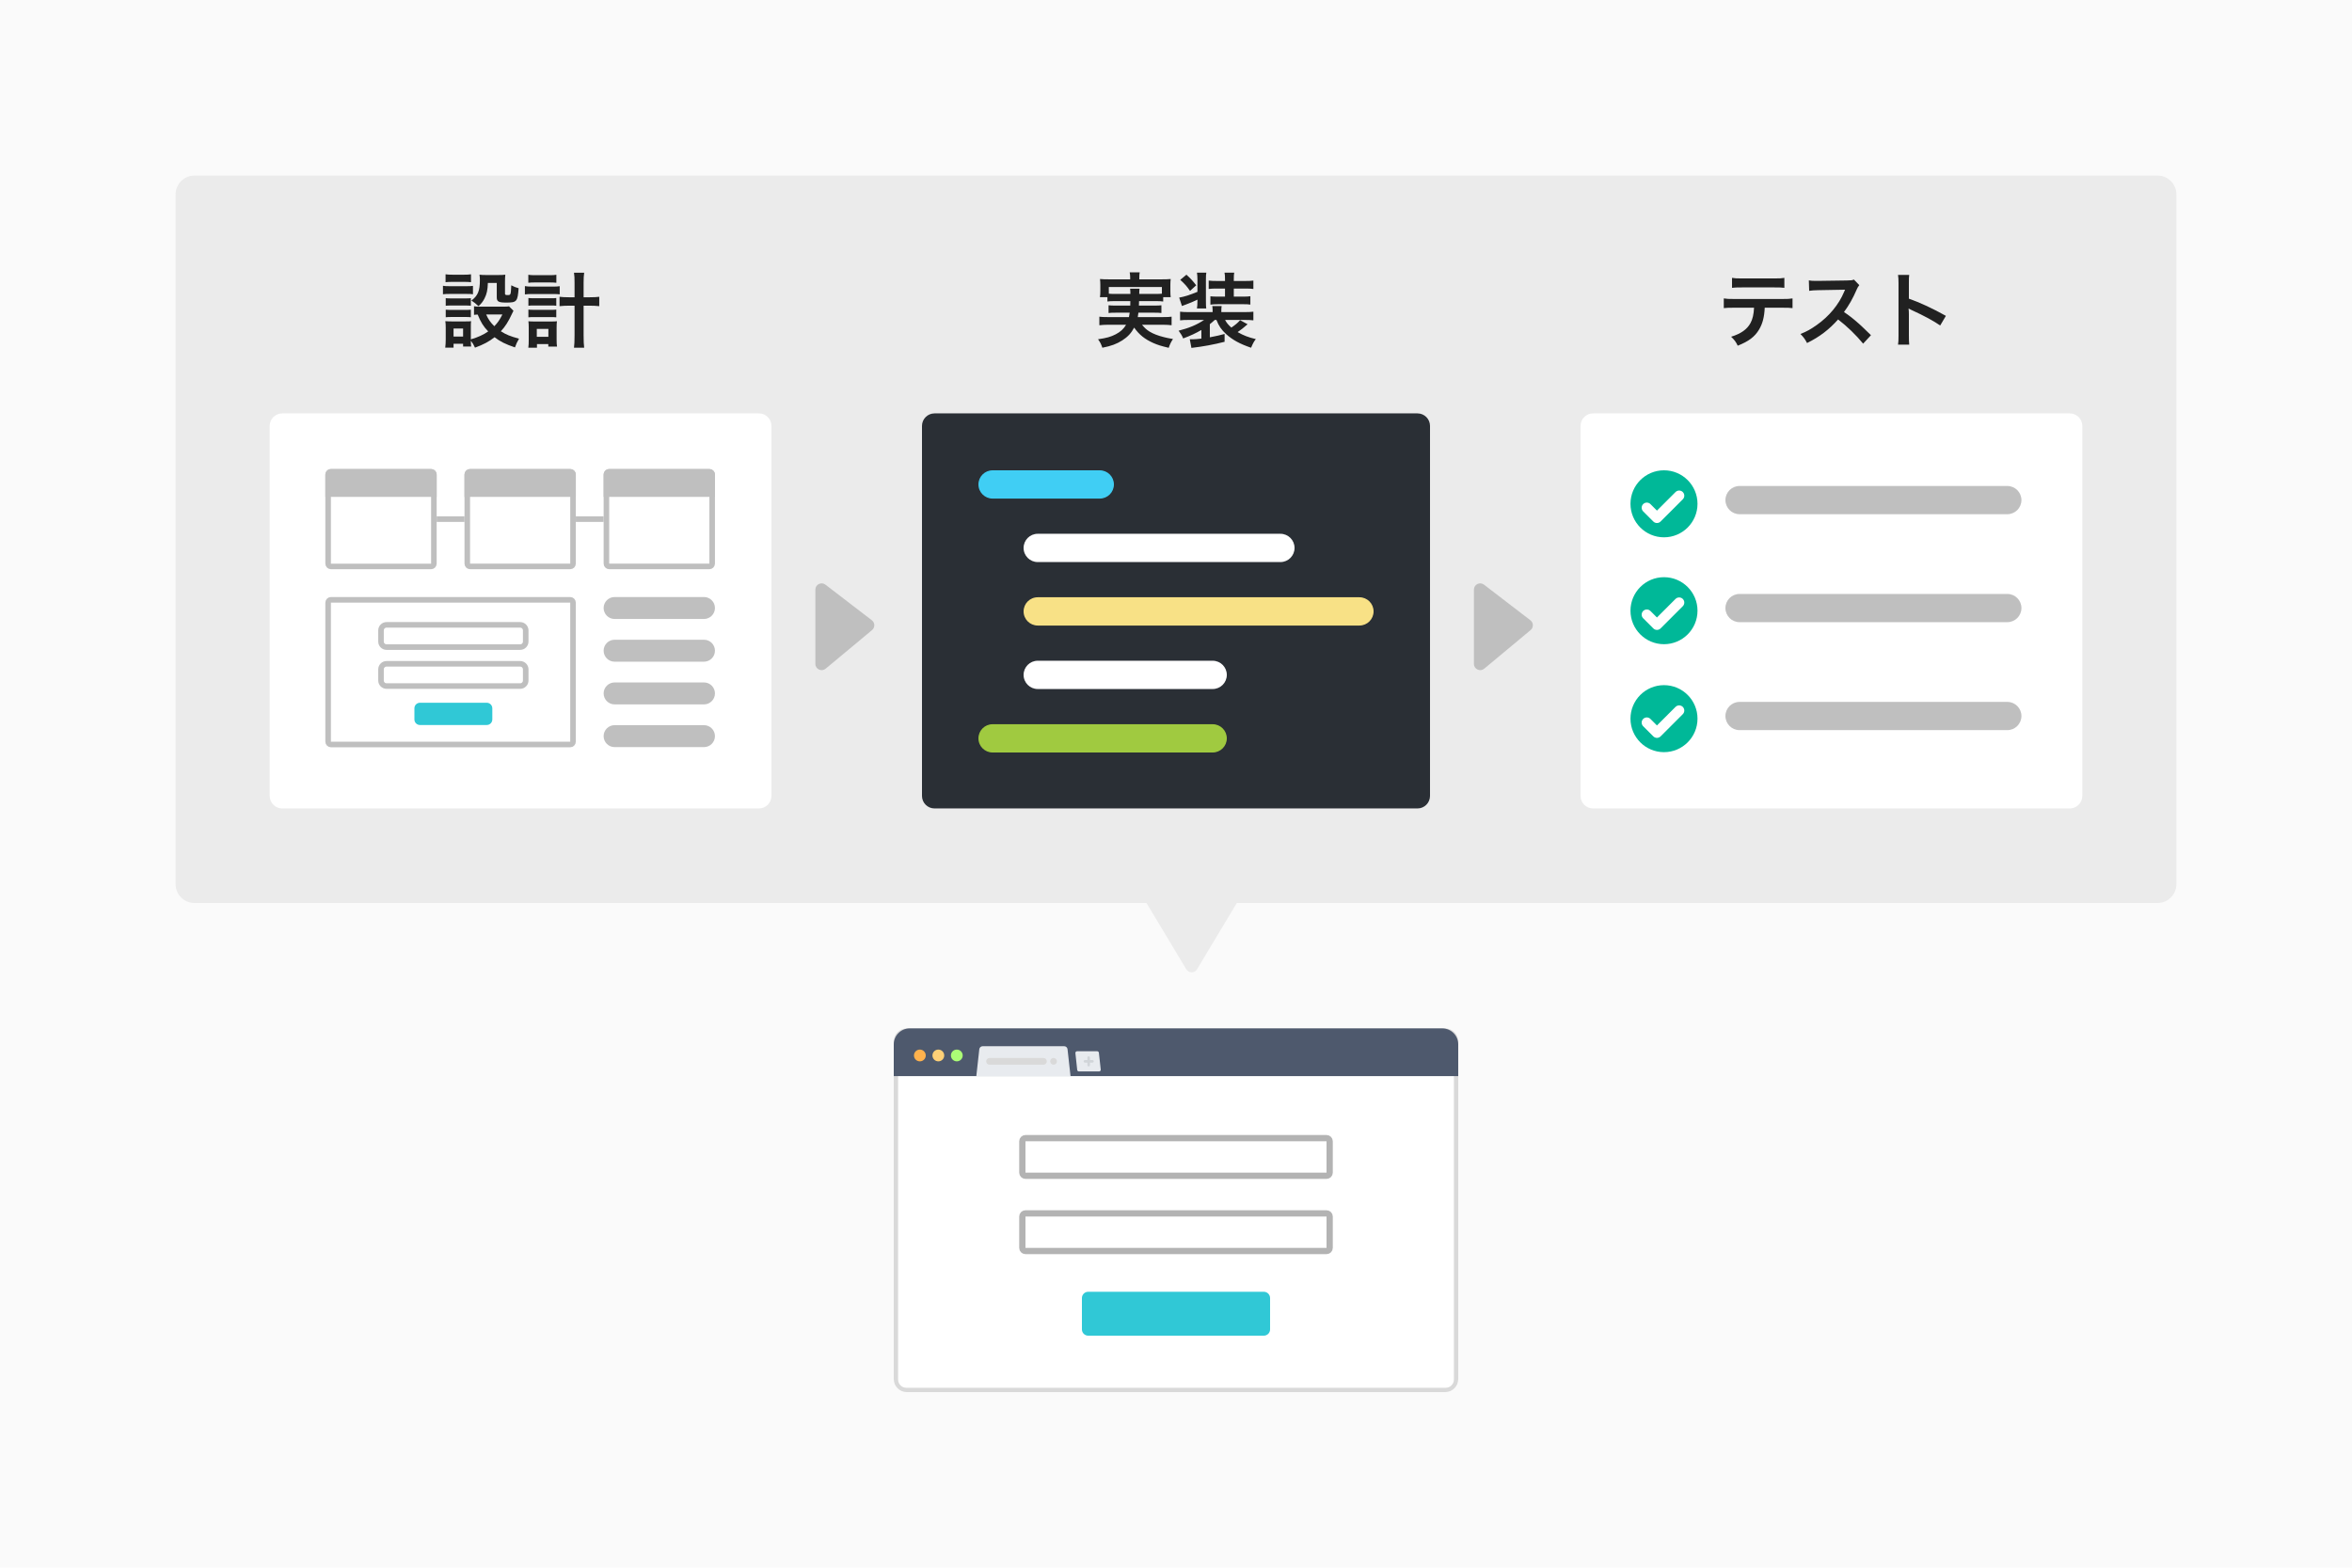 <?xml version="1.0" encoding="utf-8"?>
<!-- Generator: Adobe Illustrator 24.3.0, SVG Export Plug-In . SVG Version: 6.00 Build 0)  -->
<svg version="1.1" id="レイヤー_1" xmlns="http://www.w3.org/2000/svg" xmlns:xlink="http://www.w3.org/1999/xlink" x="0px"
	 y="0px" viewBox="0 0 375 250" style="enable-background:new 0 0 375 250;" xml:space="preserve">
<style type="text/css">
	.st0{fill:#FAFAFA;}
	.st1{fill-rule:evenodd;clip-rule:evenodd;fill:#EBEBEB;}
	.st2{fill:#212121;}
	.st3{fill:#BFBFBF;}
	.st4{fill:#FFFFFF;}
	.st5{fill:#30C8D6;}
	.st6{fill:none;stroke:#BFBFBF;stroke-width:0.887;}
	.st7{fill:#00B898;}
	.st8{fill:none;stroke:#FFFFFF;stroke-width:1.64;stroke-linecap:round;stroke-linejoin:round;}
	.st9{fill:#2A2F35;}
	.st10{fill:#40CEF4;}
	.st11{fill:#F8E186;}
	.st12{fill:#A0CA40;}
	.st13{clip-path:url(#SVGID_2_);}
	.st14{fill:none;stroke:#D9D9D9;stroke-width:0.692;}
	.st15{clip-path:url(#SVGID_4_);}
	.st16{fill:#4E596D;}
	.st17{fill:#FFB24D;}
	.st18{fill:#FFD177;}
	.st19{fill:#ACFD76;}
	.st20{fill:#E8EBEF;}
	.st21{fill:#D9D9D9;}
	.st22{fill:#D1D5D9;}
	.st23{fill:none;stroke:#B3B3B3;}
</style>
<rect class="st0" width="375" height="250"/>
<path class="st1" d="M31,28c-1.657,0-3,1.343-3,3v110c0,1.657,1.343,3,3,3h151.8l6.343,10.571
	c0.388,0.647,1.326,0.647,1.714,0L197.2,144H344c1.657,0,3-1.343,3-3V31
	c0-1.657-1.343-3-3-3H31z"/>
<path class="st2" d="M81.154,48.85c-0.182,0.039-0.416,0.052-0.91,0.052h-3.835
	c-0.338,0-0.572-0.013-0.832-0.065v1.378c0.208-0.039,0.325-0.039,0.585-0.052
	c0.507,1.235,0.884,1.859,1.677,2.691c-0.767,0.533-1.612,0.923-2.769,1.261
	v-1.95c0-0.494,0-0.663,0.039-0.949c-0.221,0.039-0.364,0.039-0.871,0.039h-2.236
	c-0.403,0-0.676-0.013-1.001-0.039c0.052,0.312,0.065,0.611,0.065,1.027v1.911
	c0,0.468-0.026,0.884-0.078,1.287h1.326v-0.624h1.521v0.442h1.287
	c-0.039-0.325-0.052-0.481-0.052-0.923c0.273,0.338,0.455,0.637,0.663,1.105
	c1.326-0.481,2.249-0.975,3.12-1.664c0.884,0.689,1.729,1.105,3.25,1.625
	c0.182-0.533,0.351-0.871,0.65-1.391c-1.417-0.39-2.015-0.624-2.899-1.183
	c0.715-0.767,1.196-1.534,1.755-2.743c0.182-0.403,0.182-0.403,0.26-0.533
	L81.154,48.85z M80.101,50.15c-0.455,0.897-0.728,1.287-1.287,1.872
	c-0.611-0.598-0.975-1.118-1.3-1.872H80.101z M72.314,52.386h1.521v1.287H72.314
	V52.386z M71.04,45.002c0.325-0.039,0.624-0.052,1.092-0.052h1.872
	c0.468,0,0.741,0.013,1.092,0.052v-1.261c-0.351,0.052-0.559,0.065-1.092,0.065
	h-1.872c-0.533,0-0.741-0.013-1.092-0.065V45.002z M70.624,46.926
	c0.312-0.039,0.585-0.052,1.053-0.052h2.743c0.546,0,0.715,0.013,0.988,0.052
	v-1.339c-0.286,0.039-0.507,0.052-1.053,0.052H71.677
	c-0.494,0-0.741-0.013-1.053-0.065V46.926z M71.066,48.759
	c0.26-0.026,0.442-0.039,0.858-0.039h2.314c0.39,0,0.546,0.013,0.832,0.039
	v-1.209c-0.234,0.026-0.403,0.039-0.832,0.039h-2.314
	c-0.416,0-0.611-0.013-0.858-0.039V48.759z M71.066,50.592
	c0.273-0.026,0.442-0.039,0.845-0.039h2.301c0.429,0,0.559,0,0.858,0.039v-1.209
	c-0.234,0.026-0.403,0.039-0.832,0.039h-2.314c-0.416,0-0.611-0.013-0.858-0.039
	V50.592z M79.204,45.119v2.288c0,0.689,0.273,0.845,1.534,0.845
	c1.651,0,1.794-0.156,1.95-2.288c-0.442-0.117-0.78-0.26-1.17-0.468
	c-0.078,1.56-0.078,1.56-0.598,1.56c-0.312,0-0.403-0.052-0.403-0.221v-1.924
	c0-0.481,0.013-0.819,0.052-1.105c-0.338,0.039-0.65,0.052-1.105,0.052h-1.989
	c-0.403,0-0.689-0.013-1.027-0.052c0.052,0.338,0.065,0.468,0.065,0.871
	c0,1.703-0.325,2.496-1.352,3.25c0.377,0.234,0.754,0.533,1.131,0.897
	c0.455-0.403,0.702-0.728,0.962-1.235c0.364-0.728,0.494-1.339,0.533-2.47
	H79.204z M91.606,47.407h-0.819c-0.689,0-1.157-0.026-1.573-0.078v1.495
	c0.455-0.052,1.014-0.078,1.586-0.078h0.806v4.745
	c0,0.949-0.026,1.443-0.091,1.963h1.625c-0.065-0.533-0.091-1.066-0.091-1.963
	v-4.745h0.91c0.624,0,1.079,0.026,1.586,0.078v-1.495
	c-0.429,0.052-0.871,0.078-1.573,0.078h-0.923v-2.353
	c0-0.702,0.026-1.118,0.091-1.56h-1.625c0.078,0.494,0.091,0.832,0.091,1.56V47.407z
	 M84.235,45.093c0.325-0.039,0.65-0.052,1.118-0.052h2.249
	c0.494,0,0.741,0.013,1.105,0.052v-1.274c-0.338,0.052-0.585,0.065-1.105,0.065
	h-2.249c-0.533,0-0.793-0.013-1.118-0.065V45.093z M83.689,46.952
	c0.377-0.052,0.663-0.065,1.092-0.065h3.354c0.546,0,0.806,0.013,1.105,0.052
	v-1.3c-0.312,0.052-0.598,0.065-1.105,0.065h-3.341
	c-0.481,0-0.78-0.026-1.105-0.078V46.952z M84.248,48.759
	c0.299-0.039,0.429-0.039,0.858-0.039h2.756c0.416,0,0.533,0,0.832,0.039v-1.235
	c-0.273,0.039-0.39,0.039-0.832,0.039h-2.756c-0.429,0-0.585-0.013-0.858-0.039
	V48.759z M84.248,50.605c0.273-0.026,0.429-0.039,0.845-0.039h2.743
	c0.429,0,0.598,0.013,0.858,0.039v-1.235c-0.273,0.039-0.39,0.039-0.832,0.039
	h-2.756c-0.455,0-0.624-0.013-0.858-0.039V50.605z M85.613,54.869h1.807v0.403
	h1.391c-0.052-0.325-0.065-0.637-0.065-1.131v-1.911
	c0-0.455,0.013-0.702,0.052-1.001c-0.247,0.026-0.442,0.039-0.845,0.039h-2.795
	c-0.481,0-0.663-0.013-0.91-0.039c0.039,0.351,0.052,0.598,0.052,1.014v1.963
	c0,0.507-0.013,0.871-0.065,1.248h1.378V54.869z M85.587,52.451h1.846v1.261H85.587
	V52.451z"/>
<path class="st2" d="M180.22,48.018c0,0.351,0,0.351-0.013,0.715h-2.288
	c-0.637,0-0.858-0.013-1.17-0.052v1.235c0.338-0.039,0.546-0.052,1.17-0.052
	h2.197c-0.039,0.312-0.065,0.455-0.117,0.702h-3.406
	c-0.65,0-0.962-0.013-1.313-0.065v1.365c0.468-0.052,0.884-0.078,1.391-0.078
	h2.873c-0.39,0.663-0.897,1.131-1.651,1.521
	c-0.78,0.403-1.456,0.598-2.821,0.793c0.377,0.546,0.455,0.689,0.689,1.352
	c1.443-0.286,2.262-0.598,3.172-1.17c0.871-0.559,1.43-1.157,1.898-2.041
	c0.806,1.144,1.69,1.846,3.081,2.47c0.689,0.299,1.222,0.468,2.431,0.754
	c0.169-0.546,0.377-0.949,0.676-1.404c-0.715-0.13-1.118-0.208-1.443-0.299
	c-0.91-0.221-1.716-0.533-2.288-0.884c-0.494-0.312-0.741-0.533-1.209-1.092
	h3.315c0.572,0,0.936,0.026,1.404,0.078v-1.365
	c-0.364,0.052-0.689,0.065-1.339,0.065h-4.056
	c0.052-0.273,0.065-0.377,0.104-0.702h2.509c0.611,0,0.819,0.013,1.157,0.052
	v-1.235c-0.312,0.039-0.52,0.052-1.157,0.052h-2.431
	c0.013-0.299,0.013-0.299,0.026-0.715h2.613c0.611,0,0.91,0.013,1.235,0.065
	V47.394h1.196c-0.039-0.299-0.052-0.585-0.052-0.962v-0.988
	c0-0.351,0.013-0.624,0.052-0.949c-0.442,0.039-0.78,0.052-1.443,0.052h-3.562
	v-0.299c0-0.325,0.013-0.559,0.065-0.819h-1.599
	c0.052,0.286,0.078,0.494,0.078,0.819v0.299h-3.38
	c-0.65,0-1.014-0.013-1.43-0.052c0.039,0.338,0.052,0.624,0.052,0.975v0.962
	c0,0.429-0.013,0.663-0.065,0.962h1.196v0.689
	c0.299-0.052,0.624-0.065,1.222-0.065H180.22z M177.789,46.874
	c-0.481,0-0.767-0.013-1.001-0.039V45.769h8.463v1.066
	c-0.325,0.026-0.533,0.039-1.027,0.039h-2.587
	c0.013-0.52,0.013-0.676,0.052-0.832h-1.508
	c0.039,0.247,0.039,0.416,0.052,0.832H177.789z M193.948,51.021
	c0.364,0.949,0.806,1.586,1.547,2.262c1.04,0.936,2.21,1.573,3.978,2.171
	c0.273-0.663,0.455-1.001,0.754-1.378c-1.131-0.26-2.015-0.598-2.899-1.118
	c0.52-0.351,0.897-0.65,1.586-1.248l-1.196-0.65
	c-0.416,0.468-0.689,0.689-1.391,1.183c-0.507-0.455-0.741-0.741-1.001-1.222
	h3.094c0.611,0,0.988,0.013,1.417,0.065v-1.378
	c-0.338,0.039-0.793,0.065-1.404,0.065h-3.705v-0.195
	c0-0.338,0.013-0.533,0.052-0.767h-1.495c0.039,0.247,0.052,0.442,0.052,0.754
	v0.208h-3.718c-0.65,0-1.053-0.013-1.469-0.065v1.378
	c0.429-0.052,0.793-0.065,1.417-0.065h2.405
	c-1.157,0.78-2.34,1.274-4.056,1.716c0.364,0.494,0.533,0.767,0.728,1.235
	c1.144-0.429,2.028-0.832,2.899-1.352v1.378
	c-0.546,0.065-1.053,0.104-1.3,0.104c-0.286,0-0.312,0-0.546,0l0.26,1.378
	c1.807-0.208,3.575-0.533,5.291-0.975V53.257
	c-0.533,0.156-1.495,0.377-2.353,0.533v-2.093
	c0.377-0.312,0.533-0.442,0.78-0.676H193.948z M190.919,48.005
	c0,0.507-0.026,0.845-0.078,1.183h1.482c-0.039-0.299-0.052-0.455-0.052-1.183v-3.432
	c0-0.559,0.013-0.806,0.065-1.092h-1.495c0.052,0.325,0.078,0.637,0.078,1.092
	v1.963c-1.339,0.546-2.002,0.754-2.912,0.923l0.442,1.339
	c0.286-0.117,0.338-0.13,0.728-0.273c0.78-0.299,1.209-0.481,1.742-0.741
	V48.005z M195.313,46.016v1.287h-1.131c-0.546,0-0.884-0.013-1.196-0.052v1.326
	c0.312-0.039,0.78-0.065,1.274-0.065h3.913c0.585,0,0.884,0.013,1.183,0.065
	V47.238c-0.338,0.052-0.624,0.065-1.222,0.065h-1.417v-1.287h1.82
	c0.611,0,0.949,0.013,1.3,0.065v-1.339c-0.364,0.052-0.715,0.065-1.3,0.065
	h-1.82v-0.325c0-0.481,0.013-0.715,0.065-1.001h-1.547
	c0.065,0.299,0.078,0.546,0.078,1.027v0.299H194c-0.585,0-0.923-0.013-1.287-0.065
	v1.339c0.364-0.052,0.728-0.065,1.287-0.065H195.313z M188.176,44.625
	c0.767,0.702,1.04,1.014,1.56,1.768l0.988-0.897
	c-0.637-0.806-0.858-1.04-1.56-1.69L188.176,44.625z"/>
<path class="st2" d="M284.146,49.071c0.884,0,1.183,0.013,1.651,0.065v-1.547
	c-0.494,0.078-0.793,0.091-1.677,0.091h-7.605c-0.897,0-1.183-0.013-1.677-0.091
	v1.547c0.468-0.052,0.767-0.065,1.651-0.065h3.172
	c-0.039,1.014-0.234,1.859-0.572,2.457c-0.546,1.001-1.521,1.69-3.081,2.171
	c0.559,0.546,0.728,0.767,1.053,1.43c1.755-0.702,2.704-1.417,3.393-2.561
	c0.559-0.923,0.845-2.002,0.91-3.497H284.146z M276.151,45.899
	c0.429-0.052,0.741-0.065,1.651-0.065h5.044c0.91,0,1.222,0.013,1.651,0.065
	v-1.586c-0.481,0.078-0.741,0.091-1.677,0.091h-4.992
	c-0.936,0-1.196-0.013-1.677-0.091V45.899z M298.305,53.452
	c-1.573-1.521-1.573-1.521-1.898-1.807c-0.884-0.793-1.586-1.339-2.405-1.885
	c0.793-1.066,1.43-2.197,2.028-3.588c0.143-0.325,0.247-0.507,0.416-0.702
	l-0.858-0.884c-0.325,0.117-0.429,0.13-1.157,0.143l-4.576,0.065
	c-0.156,0-0.26,0-0.312,0c-0.533,0-0.78-0.013-1.144-0.078l0.052,1.664
	c0.442-0.065,0.793-0.091,1.417-0.104c4.095-0.065,4.095-0.065,4.303-0.078
	l-0.143,0.338c-0.845,2.028-2.405,3.913-4.368,5.291
	c-0.975,0.689-1.599,1.04-2.6,1.43c0.533,0.559,0.689,0.767,1.053,1.443
	c1.989-0.975,3.484-2.119,4.953-3.757c1.417,1.079,2.912,2.535,3.991,3.861
	L298.305,53.452z M304.402,54.96c-0.039-0.429-0.052-0.767-0.052-1.443v-3.432
	c0-0.364-0.013-0.52-0.052-0.884c0.104,0.065,0.143,0.078,0.442,0.221
	c2.171,1.001,3.523,1.742,4.602,2.483l0.91-1.534
	c-2.08-1.17-4.121-2.119-5.902-2.743v-2.418c0-0.806,0-0.975,0.052-1.365h-1.781
	c0.052,0.351,0.078,0.689,0.078,1.326v8.333c0,0.689-0.013,1.04-0.078,1.456
	H304.402z"/>
<path class="st3" d="M130,94.029v11.838c0,0.848,0.988,1.311,1.64,0.769l7.398-6.156
	c0.493-0.41,0.478-1.171-0.03-1.562l-7.399-5.682
	C130.951,92.731,130,93.2,130,94.029z"/>
<path class="st3" d="M235,94.029v11.838c0,0.848,0.988,1.311,1.64,0.769l7.398-6.156
	c0.493-0.41,0.478-1.171-0.03-1.562l-7.399-5.682
	C235.951,92.731,235,93.2,235,94.029z"/>
<path class="st4" d="M45,65.924h76c1.105,0,2,0.895,2,2v59c0,1.105-0.895,2-2,2H45
	c-1.105,0-2-0.895-2-2v-59C43,66.82,43.895,65.924,45,65.924z"/>
<path class="st3" d="M112.241,95.208H97.993c-0.966,0-1.75,0.784-1.75,1.75l0,0
	c0,0.966,0.784,1.75,1.75,1.75h14.248c0.966,0,1.75-0.784,1.75-1.75l0,0
	C113.991,95.992,113.207,95.208,112.241,95.208z"/>
<path class="st3" d="M112.241,115.641H97.993c-0.966,0-1.75,0.784-1.75,1.75l0,0
	c0,0.966,0.784,1.75,1.75,1.75h14.248c0.966,0,1.75-0.784,1.75-1.75l0,0
	C113.991,116.424,113.207,115.641,112.241,115.641z"/>
<path class="st3" d="M112.241,102.019H97.993c-0.966,0-1.75,0.784-1.75,1.75l0,0
	c0,0.966,0.784,1.75,1.75,1.75h14.248c0.966,0,1.75-0.784,1.75-1.75l0,0
	C113.991,102.802,113.207,102.019,112.241,102.019z"/>
<path class="st3" d="M112.241,108.83H97.993c-0.966,0-1.75,0.784-1.75,1.75l0,0
	c0,0.966,0.784,1.75,1.75,1.75h14.248c0.966,0,1.75-0.784,1.75-1.75l0,0
	C113.991,109.614,113.207,108.83,112.241,108.83z"/>
<path class="st4" d="M52.761,95.652h38.158c0.245,0,0.444,0.199,0.444,0.444v22.185
	c0,0.245-0.199,0.444-0.444,0.444H52.761c-0.245,0-0.444-0.199-0.444-0.444V96.096
	C52.318,95.851,52.516,95.652,52.761,95.652z"/>
<path class="st5" d="M66.959,112.068h10.649c0.49,0,0.887,0.397,0.887,0.887v1.775
	c0,0.49-0.397,0.887-0.887,0.887H66.959c-0.49,0-0.887-0.397-0.887-0.887v-1.775
	C66.072,112.465,66.469,112.068,66.959,112.068z"/>
<path class="st6" d="M61.635,99.645h21.298c0.49,0,0.887,0.397,0.887,0.887v1.775
	c0,0.49-0.397,0.887-0.887,0.887H61.635c-0.49,0-0.887-0.397-0.887-0.887v-1.775
	C60.748,100.042,61.145,99.645,61.635,99.645z"/>
<path class="st6" d="M61.635,105.857h21.298c0.49,0,0.887,0.397,0.887,0.887v1.775
	c0,0.49-0.397,0.887-0.887,0.887H61.635c-0.49,0-0.887-0.397-0.887-0.887V106.744
	C60.748,106.254,61.145,105.857,61.635,105.857z"/>
<path class="st6" d="M52.761,95.652h38.158c0.245,0,0.444,0.199,0.444,0.444v22.185
	c0,0.245-0.199,0.444-0.444,0.444H52.761c-0.245,0-0.444-0.199-0.444-0.444V96.096
	C52.318,95.851,52.516,95.652,52.761,95.652z"/>
<path class="st6" d="M52.761,75.243h15.973c0.245,0,0.444,0.199,0.444,0.444v14.198
	c0,0.245-0.199,0.444-0.444,0.444H52.761c-0.245,0-0.444-0.199-0.444-0.444V75.687
	C52.318,75.442,52.516,75.243,52.761,75.243z"/>
<path class="st6" d="M74.946,75.242h15.973c0.245,0,0.444,0.199,0.444,0.444v14.198
	c0,0.245-0.199,0.444-0.444,0.444H74.946c-0.245,0-0.444-0.199-0.444-0.444V75.686
	C74.502,75.441,74.701,75.242,74.946,75.242z"/>
<path class="st6" d="M97.131,75.242h15.973c0.245,0,0.444,0.199,0.444,0.444v14.198
	c0,0.245-0.199,0.444-0.444,0.444H97.131c-0.245,0-0.444-0.199-0.444-0.444V75.686
	C96.687,75.441,96.886,75.242,97.131,75.242z"/>
<path class="st3" d="M51.874,75.687c0-0.49,0.397-0.887,0.887-0.887h15.973
	c0.49,0,0.887,0.397,0.887,0.887v3.55H51.874V75.687z"/>
<path class="st3" d="M74.059,75.686c0-0.49,0.397-0.887,0.887-0.887h15.973
	c0.49,0,0.887,0.397,0.887,0.887v3.55H74.059V75.686z"/>
<path class="st6" d="M69.622,82.785h4.437"/>
<path class="st6" d="M91.807,82.785h4.437"/>
<path class="st3" d="M96.243,75.686c0-0.49,0.397-0.887,0.887-0.887h15.973
	c0.49,0,0.887,0.397,0.887,0.887v3.55H96.243V75.686z"/>
<path class="st4" d="M254,65.924h76c1.105,0,2,0.895,2,2v59c0,1.105-0.895,2-2,2h-76
	c-1.105,0-2-0.895-2-2v-59C252,66.82,252.895,65.924,254,65.924z"/>
<path class="st3" d="M277.35,77.5h42.695c1.243,0,2.25,1.007,2.25,2.25l0,0
	c0,1.243-1.007,2.25-2.25,2.25h-42.695c-1.243,0-2.25-1.007-2.25-2.25l0,0
	C275.1,78.508,276.107,77.5,277.35,77.5z"/>
<circle class="st7" cx="265.305" cy="97.388" r="5.343"/>
<path class="st8" d="M262.565,98.014l1.618,1.618l3.539-3.539"/>
<circle class="st7" cx="265.305" cy="80.343" r="5.343"/>
<path class="st8" d="M262.565,80.969l1.618,1.618l3.539-3.539"/>
<path class="st3" d="M277.35,94.717h42.695c1.243,0,2.25,1.007,2.25,2.25l0,0
	c0,1.243-1.007,2.25-2.25,2.25h-42.695c-1.243,0-2.25-1.007-2.25-2.25l0,0
	C275.1,95.724,276.107,94.717,277.35,94.717z"/>
<path class="st3" d="M277.35,111.933h42.695c1.243,0,2.25,1.007,2.25,2.25l0,0
	c0,1.243-1.007,2.25-2.25,2.25h-42.695c-1.243,0-2.25-1.007-2.25-2.25l0,0
	C275.1,112.94,276.107,111.933,277.35,111.933z"/>
<circle class="st7" cx="265.305" cy="114.604" r="5.343"/>
<path class="st8" d="M262.564,115.23l1.619,1.619l3.539-3.539"/>
<path class="st9" d="M149,65.924h77c1.105,0,2,0.895,2,2v59c0,1.105-0.895,2-2,2h-77
	c-1.105,0-2-0.895-2-2v-59C147,66.82,147.895,65.924,149,65.924z"/>
<path class="st10" d="M158.255,75h17.091c1.245,0,2.255,1.009,2.255,2.255v0
	c0,1.245-1.009,2.255-2.255,2.255h-17.091c-1.245,0-2.255-1.009-2.255-2.255
	v-0C156,76.009,157.009,75,158.255,75z"/>
<path class="st4" d="M165.455,85.123h38.691c1.245,0,2.255,1.009,2.255,2.255v0
	c0,1.245-1.009,2.255-2.255,2.255h-38.691c-1.245,0-2.255-1.009-2.255-2.255
	v-0C163.2,86.132,164.209,85.123,165.455,85.123z"/>
<path class="st11" d="M165.455,95.245h51.291c1.245,0,2.255,1.009,2.255,2.255v0
	c0,1.245-1.009,2.255-2.255,2.255h-51.291c-1.245,0-2.255-1.009-2.255-2.255
	v-0C163.2,96.255,164.209,95.245,165.455,95.245z"/>
<path class="st4" d="M165.455,105.368h27.891c1.245,0,2.255,1.009,2.255,2.255v0
	c0,1.245-1.009,2.255-2.255,2.255h-27.891c-1.245,0-2.255-1.009-2.255-2.255
	v-0C163.2,106.377,164.209,105.368,165.455,105.368z"/>
<path class="st12" d="M158.255,115.491h35.091c1.245,0,2.255,1.009,2.255,2.255v0
	c0,1.245-1.009,2.255-2.255,2.255h-35.091c-1.245,0-2.255-1.009-2.255-2.255
	v-0C156,116.5,157.009,115.491,158.255,115.491z"/>
<g>
	<defs>
		<path id="SVGID_1_" d="M144.577,164h85.846c1.147,0,2.077,0.93,2.077,2.077v53.846
			C232.5,221.07,231.57,222,230.423,222h-85.846c-1.147,0-2.077-0.93-2.077-2.077
			v-53.846C142.5,164.93,143.43,164,144.577,164z"/>
	</defs>
	<clipPath id="SVGID_2_">
		<use xlink:href="#SVGID_1_"  style="overflow:visible;"/>
	</clipPath>
	<g class="st13">
		<path class="st4" d="M144.577,164h85.846c1.147,0,2.077,0.93,2.077,2.077v53.846
			C232.5,221.07,231.57,222,230.423,222h-85.846c-1.147,0-2.077-0.93-2.077-2.077
			v-53.846C142.5,164.93,143.43,164,144.577,164z"/>
		<path class="st14" d="M144.5,164.346h86c0.913,0,1.654,0.74,1.654,1.654v54
			c0,0.913-0.74,1.654-1.654,1.654h-86c-0.913,0-1.654-0.74-1.654-1.654
			v-54C142.846,165.086,143.586,164.346,144.5,164.346z"/>
		<g>
			<defs>
				<path id="SVGID_3_" d="M142.5,166.545C142.5,165.14,143.64,164,145.045,164h84.91
					c1.405,0,2.545,1.14,2.545,2.545v5.07h-90V166.545z"/>
			</defs>
			<clipPath id="SVGID_4_">
				<use xlink:href="#SVGID_3_"  style="overflow:visible;"/>
			</clipPath>
			<g class="st15">
				<path class="st16" d="M142.5,166c0-1.105,0.895-2,2-2h86c1.105,0,2,0.895,2,2v6.48h-90V166z"/>
				<circle class="st17" cx="146.661" cy="168.316" r="0.94"/>
				<circle class="st18" cx="149.608" cy="168.316" r="0.94"/>
				<circle class="st19" cx="152.552" cy="168.316" r="0.94"/>
				<path class="st20" d="M156.139,167.319c0.031-0.272,0.261-0.478,0.534-0.478h13.001
					c0.273,0,0.503,0.206,0.533,0.478l0.484,4.355h-15.035L156.139,167.319z"/>
				<path class="st21" d="M157.774,168.718h8.592c0.297,0,0.537,0.24,0.537,0.537l0,0
					c0,0.297-0.24,0.537-0.537,0.537h-8.592c-0.297,0-0.537-0.24-0.537-0.537l0,0
					C157.237,168.958,157.477,168.718,157.774,168.718z"/>
				<path class="st21" d="M167.977,168.716L167.977,168.716c0.297,0,0.537,0.24,0.537,0.537
					l0,0c0,0.297-0.24,0.537-0.537,0.537l0,0c-0.297,0-0.537-0.24-0.537-0.537l0,0
					C167.44,168.956,167.68,168.716,167.977,168.716z"/>
				<path class="st20" d="M171.46,167.941c-0.018-0.159,0.107-0.297,0.267-0.297h3.211
					c0.137,0,0.252,0.102,0.267,0.238l0.297,2.685
					c0.018,0.159-0.107,0.298-0.267,0.298h-3.218
					c-0.137,0-0.252-0.103-0.267-0.239L171.46,167.941z"/>
				<path class="st22" d="M172.973,169.054h1.208c0.111,0,0.201,0.09,0.201,0.201l0,0
					c0,0.111-0.09,0.201-0.201,0.201h-1.208c-0.111,0-0.201-0.09-0.201-0.201l0,0
					C172.772,169.144,172.862,169.054,172.973,169.054z"/>
				<path class="st22" d="M173.778,168.651v1.208c0,0.111-0.09,0.201-0.201,0.201l0,0
					c-0.111,0-0.201-0.09-0.201-0.201v-1.208c0-0.111,0.09-0.201,0.201-0.201l0,0
					C173.688,168.45,173.778,168.54,173.778,168.651z"/>
			</g>
		</g>
		<path class="st5" d="M173.5,206h28c0.552,0,1,0.448,1,1v5c0,0.552-0.448,1-1,1h-28c-0.552,0-1-0.448-1-1
			v-5C172.5,206.448,172.948,206,173.5,206z"/>
		<path class="st23" d="M163.5,181.5h48c0.276,0,0.5,0.224,0.5,0.5v5c0,0.276-0.224,0.5-0.5,0.5h-48
			c-0.276,0-0.5-0.224-0.5-0.5v-5C163,181.724,163.224,181.5,163.5,181.5z"/>
		<path class="st23" d="M163.5,193.5h48c0.276,0,0.5,0.224,0.5,0.5v5c0,0.276-0.224,0.5-0.5,0.5h-48
			c-0.276,0-0.5-0.224-0.5-0.5v-5C163,193.724,163.224,193.5,163.5,193.5z"/>
	</g>
</g>
</svg>
